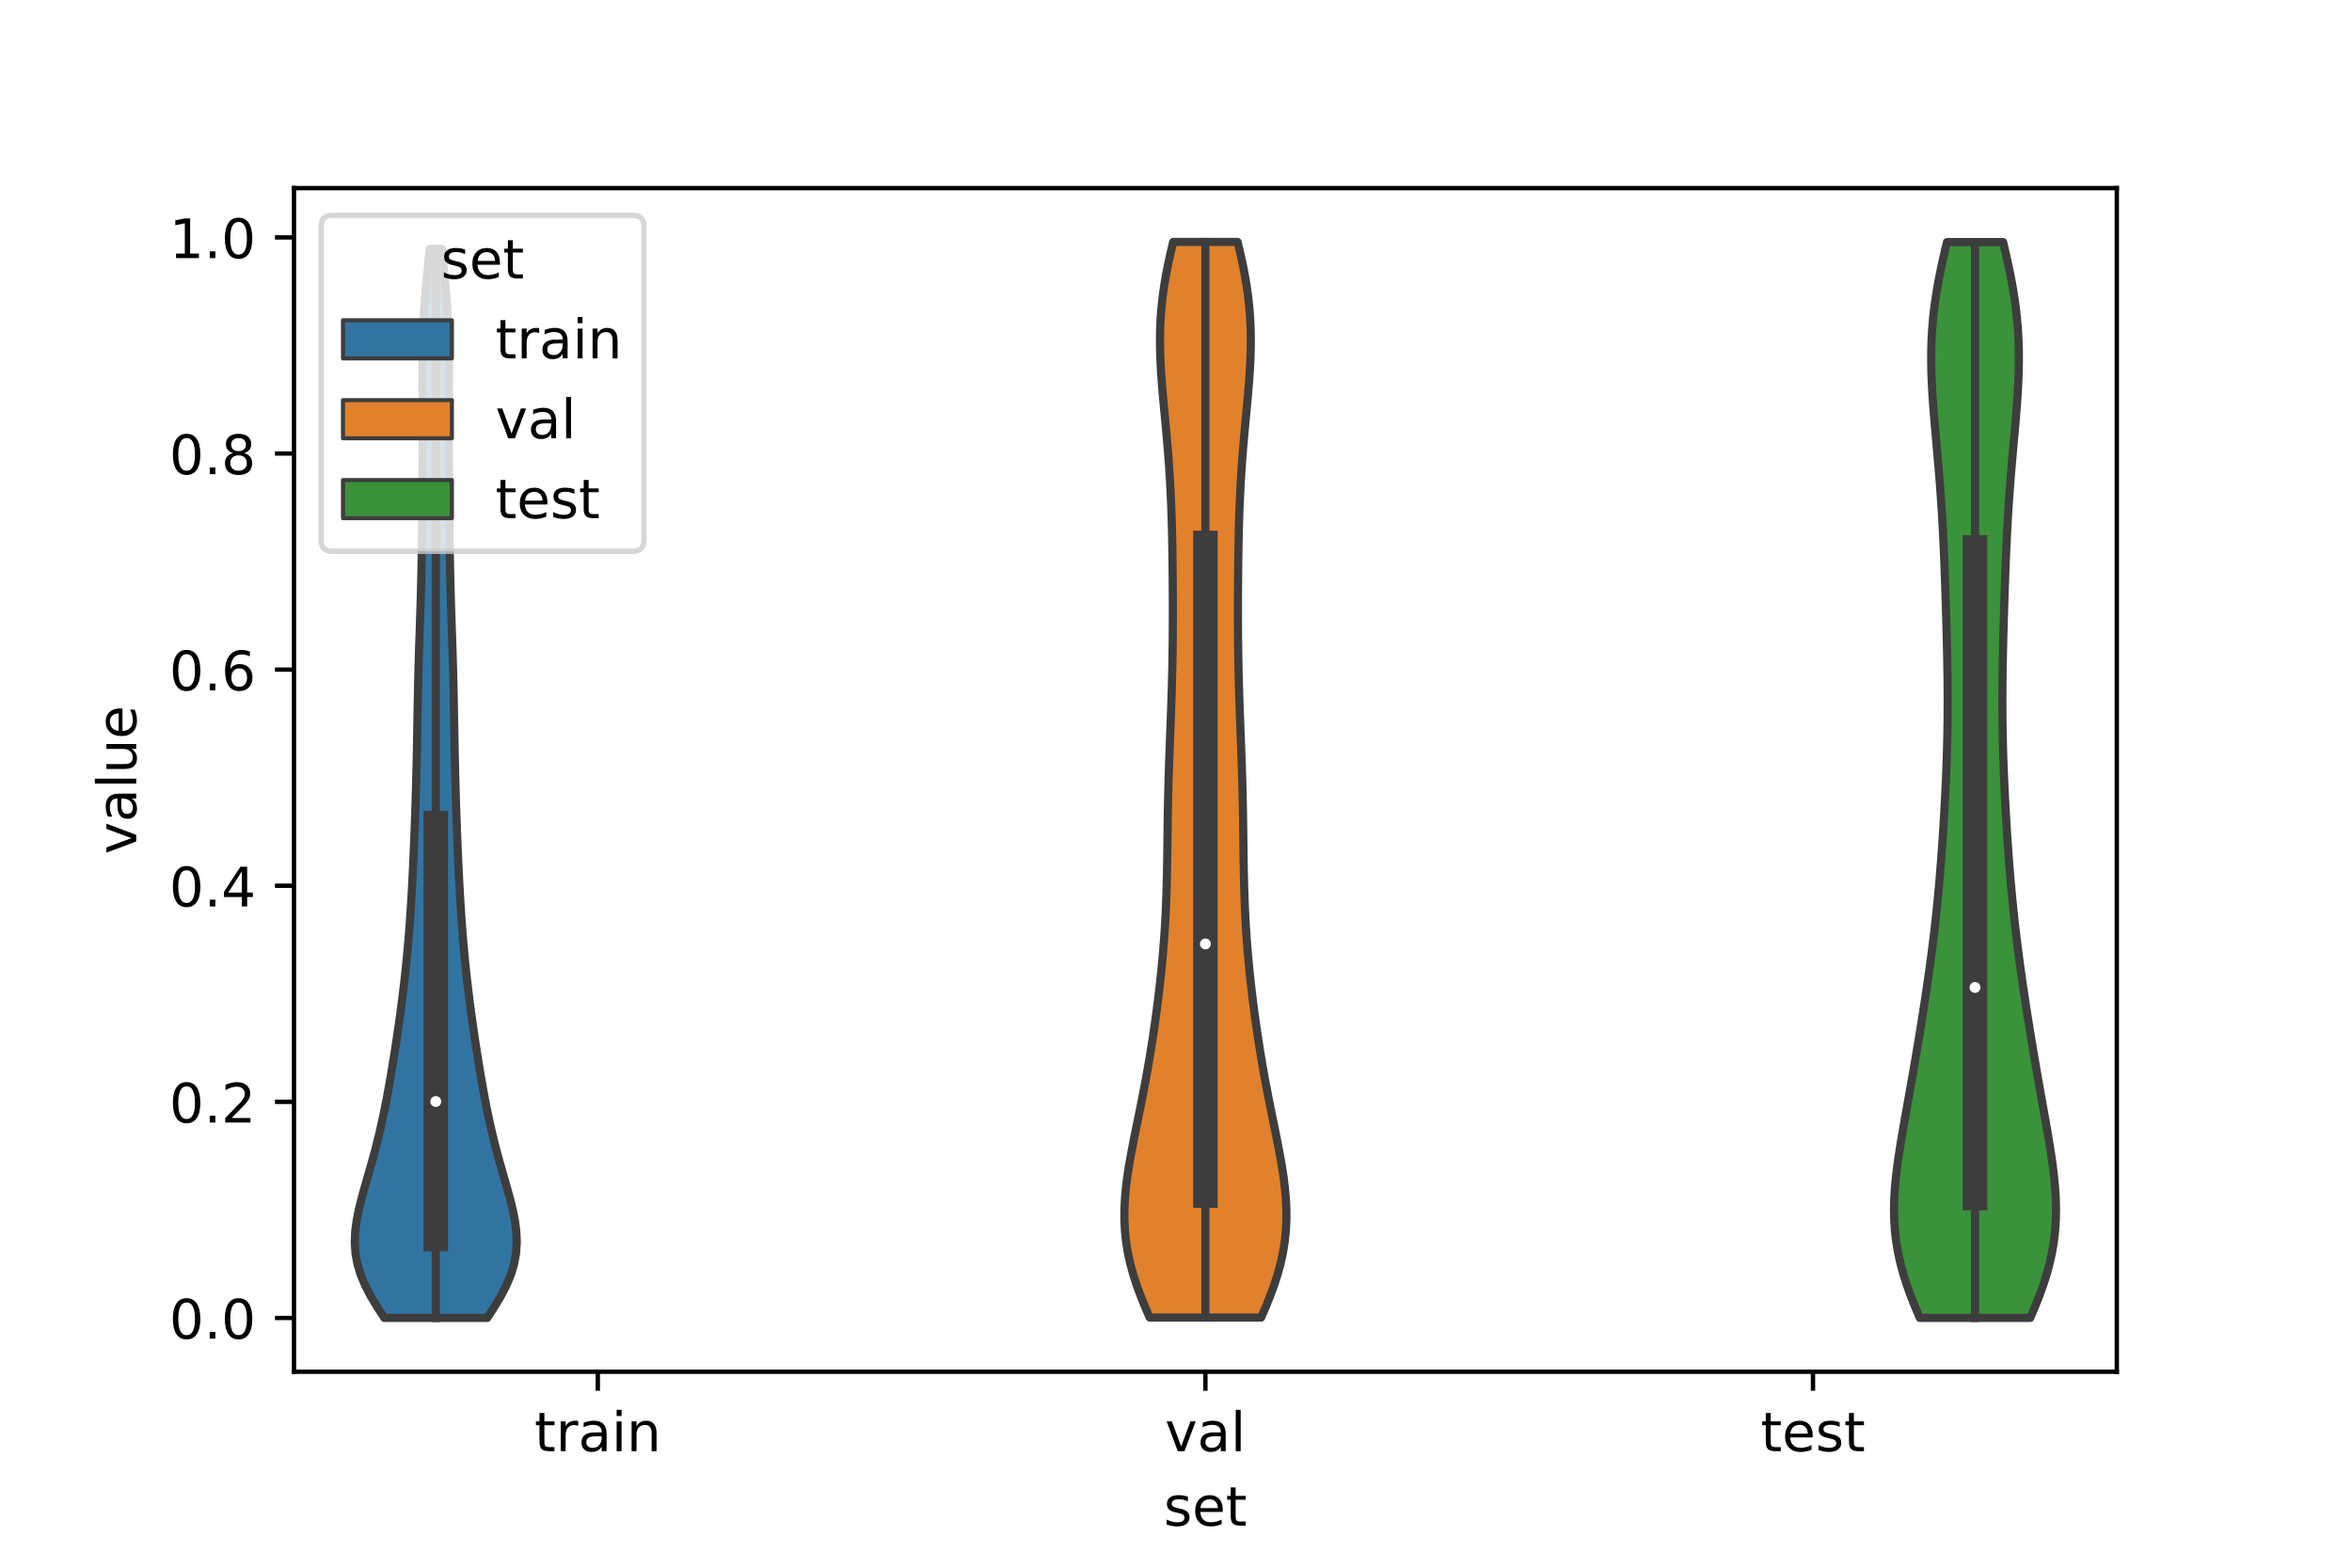 <?xml version="1.0" encoding="utf-8" standalone="no"?>
<!DOCTYPE svg PUBLIC "-//W3C//DTD SVG 1.1//EN"
  "http://www.w3.org/Graphics/SVG/1.1/DTD/svg11.dtd">
<!-- Created with matplotlib (https://matplotlib.org/) -->
<svg height="288pt" version="1.1" viewBox="0 0 432 288" width="432pt" xmlns="http://www.w3.org/2000/svg" xmlns:xlink="http://www.w3.org/1999/xlink">
 <defs>
  <style type="text/css">*{stroke-linecap:butt;stroke-linejoin:round;}</style>
 </defs>
 <g id="figure_1">
  <g id="patch_1">
   <path d="M 0 288 
L 432 288 
L 432 0 
L 0 0 
z
" style="fill:#ffffff;"/>
  </g>
  <g id="axes_1">
   <g id="patch_2">
    <path d="M 54 252 
L 388.8 252 
L 388.8 34.56 
L 54 34.56 
z
" style="fill:#ffffff;"/>
   </g>
   <g id="PolyCollection_1">
    <defs>
     <path d="M 89.487 -45.884 
L 70.593 -45.884 
L 69.299 -47.867 
L 68.109 -49.851 
L 67.078 -51.835 
L 66.249 -53.819 
L 65.649 -55.803 
L 65.289 -57.786 
L 65.16 -59.77 
L 65.241 -61.754 
L 65.497 -63.738 
L 65.89 -65.722 
L 66.379 -67.705 
L 66.925 -69.689 
L 67.496 -71.673 
L 68.066 -73.657 
L 68.619 -75.641 
L 69.143 -77.624 
L 69.633 -79.608 
L 70.089 -81.592 
L 70.513 -83.576 
L 70.908 -85.56 
L 71.28 -87.543 
L 71.632 -89.527 
L 71.969 -91.511 
L 72.292 -93.495 
L 72.604 -95.479 
L 72.905 -97.462 
L 73.195 -99.446 
L 73.473 -101.43 
L 73.738 -103.414 
L 73.99 -105.398 
L 74.227 -107.381 
L 74.448 -109.365 
L 74.654 -111.349 
L 74.844 -113.333 
L 75.019 -115.317 
L 75.178 -117.3 
L 75.324 -119.284 
L 75.457 -121.268 
L 75.578 -123.252 
L 75.69 -125.236 
L 75.793 -127.219 
L 75.889 -129.203 
L 75.978 -131.187 
L 76.062 -133.171 
L 76.14 -135.154 
L 76.213 -137.138 
L 76.281 -139.122 
L 76.344 -141.106 
L 76.402 -143.09 
L 76.455 -145.073 
L 76.504 -147.057 
L 76.548 -149.041 
L 76.588 -151.025 
L 76.624 -153.009 
L 76.658 -154.992 
L 76.692 -156.976 
L 76.728 -158.96 
L 76.767 -160.944 
L 76.811 -162.928 
L 76.861 -164.911 
L 76.917 -166.895 
L 76.978 -168.879 
L 77.044 -170.863 
L 77.111 -172.847 
L 77.177 -174.83 
L 77.241 -176.814 
L 77.299 -178.798 
L 77.351 -180.782 
L 77.397 -182.766 
L 77.435 -184.749 
L 77.466 -186.733 
L 77.493 -188.717 
L 77.515 -190.701 
L 77.535 -192.685 
L 77.553 -194.668 
L 77.57 -196.652 
L 77.587 -198.636 
L 77.603 -200.62 
L 77.619 -202.604 
L 77.632 -204.587 
L 77.642 -206.571 
L 77.647 -208.555 
L 77.648 -210.539 
L 77.642 -212.523 
L 77.633 -214.506 
L 77.622 -216.49 
L 77.613 -218.474 
L 77.61 -220.458 
L 77.619 -222.442 
L 77.645 -224.425 
L 77.694 -226.409 
L 77.767 -228.393 
L 77.869 -230.377 
L 77.998 -232.361 
L 78.153 -234.344 
L 78.329 -236.328 
L 78.52 -238.312 
L 78.719 -240.296 
L 78.917 -242.28 
L 81.163 -242.28 
L 81.163 -242.28 
L 81.361 -240.296 
L 81.56 -238.312 
L 81.751 -236.328 
L 81.927 -234.344 
L 82.082 -232.361 
L 82.211 -230.377 
L 82.313 -228.393 
L 82.386 -226.409 
L 82.435 -224.425 
L 82.461 -222.442 
L 82.47 -220.458 
L 82.467 -218.474 
L 82.458 -216.49 
L 82.447 -214.506 
L 82.438 -212.523 
L 82.432 -210.539 
L 82.433 -208.555 
L 82.438 -206.571 
L 82.448 -204.587 
L 82.461 -202.604 
L 82.477 -200.62 
L 82.493 -198.636 
L 82.51 -196.652 
L 82.527 -194.668 
L 82.545 -192.685 
L 82.565 -190.701 
L 82.587 -188.717 
L 82.614 -186.733 
L 82.645 -184.749 
L 82.683 -182.766 
L 82.729 -180.782 
L 82.781 -178.798 
L 82.839 -176.814 
L 82.903 -174.83 
L 82.969 -172.847 
L 83.036 -170.863 
L 83.102 -168.879 
L 83.163 -166.895 
L 83.219 -164.911 
L 83.269 -162.928 
L 83.313 -160.944 
L 83.352 -158.96 
L 83.388 -156.976 
L 83.422 -154.992 
L 83.456 -153.009 
L 83.492 -151.025 
L 83.532 -149.041 
L 83.576 -147.057 
L 83.625 -145.073 
L 83.678 -143.09 
L 83.736 -141.106 
L 83.799 -139.122 
L 83.867 -137.138 
L 83.94 -135.154 
L 84.018 -133.171 
L 84.102 -131.187 
L 84.191 -129.203 
L 84.287 -127.219 
L 84.39 -125.236 
L 84.502 -123.252 
L 84.623 -121.268 
L 84.756 -119.284 
L 84.902 -117.3 
L 85.061 -115.317 
L 85.236 -113.333 
L 85.426 -111.349 
L 85.632 -109.365 
L 85.853 -107.381 
L 86.09 -105.398 
L 86.342 -103.414 
L 86.607 -101.43 
L 86.885 -99.446 
L 87.175 -97.462 
L 87.476 -95.479 
L 87.788 -93.495 
L 88.111 -91.511 
L 88.448 -89.527 
L 88.8 -87.543 
L 89.172 -85.56 
L 89.567 -83.576 
L 89.991 -81.592 
L 90.447 -79.608 
L 90.937 -77.624 
L 91.461 -75.641 
L 92.014 -73.657 
L 92.584 -71.673 
L 93.155 -69.689 
L 93.701 -67.705 
L 94.19 -65.722 
L 94.583 -63.738 
L 94.839 -61.754 
L 94.92 -59.77 
L 94.791 -57.786 
L 94.431 -55.803 
L 93.831 -53.819 
L 93.002 -51.835 
L 91.971 -49.851 
L 90.781 -47.867 
L 89.487 -45.884 
z
" id="m3dbed02d06" style="stroke:#3d3d3d;stroke-width:1.5;"/>
    </defs>
    <g clip-path="url(#p4b3dcc3b28)">
     <use style="fill:#3274a1;stroke:#3d3d3d;stroke-width:1.5;" x="0" xlink:href="#m3dbed02d06" y="288"/>
    </g>
   </g>
   <g id="PolyCollection_2">
    <defs>
     <path d="M 231.638 -45.95 
L 211.162 -45.95 
L 210.301 -47.946 
L 209.496 -49.942 
L 208.764 -51.938 
L 208.121 -53.934 
L 207.579 -55.93 
L 207.145 -57.926 
L 206.824 -59.922 
L 206.617 -61.918 
L 206.52 -63.914 
L 206.527 -65.91 
L 206.628 -67.906 
L 206.811 -69.902 
L 207.064 -71.898 
L 207.373 -73.894 
L 207.725 -75.89 
L 208.105 -77.886 
L 208.504 -79.882 
L 208.911 -81.878 
L 209.317 -83.874 
L 209.717 -85.87 
L 210.106 -87.866 
L 210.48 -89.862 
L 210.838 -91.858 
L 211.179 -93.854 
L 211.503 -95.851 
L 211.81 -97.847 
L 212.102 -99.843 
L 212.378 -101.839 
L 212.638 -103.835 
L 212.882 -105.831 
L 213.109 -107.827 
L 213.319 -109.823 
L 213.511 -111.819 
L 213.683 -113.815 
L 213.835 -115.811 
L 213.966 -117.807 
L 214.077 -119.803 
L 214.168 -121.799 
L 214.242 -123.795 
L 214.299 -125.791 
L 214.343 -127.787 
L 214.378 -129.783 
L 214.406 -131.779 
L 214.431 -133.775 
L 214.456 -135.771 
L 214.484 -137.767 
L 214.518 -139.763 
L 214.56 -141.759 
L 214.609 -143.755 
L 214.666 -145.751 
L 214.731 -147.747 
L 214.802 -149.743 
L 214.877 -151.739 
L 214.953 -153.735 
L 215.029 -155.731 
L 215.102 -157.727 
L 215.17 -159.723 
L 215.231 -161.719 
L 215.284 -163.715 
L 215.328 -165.711 
L 215.363 -167.707 
L 215.389 -169.703 
L 215.406 -171.699 
L 215.416 -173.695 
L 215.419 -175.692 
L 215.416 -177.688 
L 215.408 -179.684 
L 215.394 -181.68 
L 215.376 -183.676 
L 215.351 -185.672 
L 215.32 -187.668 
L 215.281 -189.664 
L 215.231 -191.66 
L 215.17 -193.656 
L 215.095 -195.652 
L 215.005 -197.648 
L 214.898 -199.644 
L 214.774 -201.64 
L 214.633 -203.636 
L 214.475 -205.632 
L 214.304 -207.628 
L 214.122 -209.624 
L 213.934 -211.62 
L 213.747 -213.616 
L 213.567 -215.612 
L 213.401 -217.608 
L 213.259 -219.604 
L 213.149 -221.6 
L 213.079 -223.596 
L 213.057 -225.592 
L 213.089 -227.588 
L 213.181 -229.584 
L 213.337 -231.58 
L 213.556 -233.576 
L 213.837 -235.572 
L 214.178 -237.568 
L 214.572 -239.564 
L 215.01 -241.56 
L 215.485 -243.556 
L 227.315 -243.556 
L 227.315 -243.556 
L 227.79 -241.56 
L 228.228 -239.564 
L 228.622 -237.568 
L 228.963 -235.572 
L 229.244 -233.576 
L 229.463 -231.58 
L 229.619 -229.584 
L 229.711 -227.588 
L 229.743 -225.592 
L 229.721 -223.596 
L 229.651 -221.6 
L 229.541 -219.604 
L 229.399 -217.608 
L 229.233 -215.612 
L 229.053 -213.616 
L 228.866 -211.62 
L 228.678 -209.624 
L 228.496 -207.628 
L 228.325 -205.632 
L 228.167 -203.636 
L 228.026 -201.64 
L 227.902 -199.644 
L 227.795 -197.648 
L 227.705 -195.652 
L 227.63 -193.656 
L 227.569 -191.66 
L 227.519 -189.664 
L 227.48 -187.668 
L 227.449 -185.672 
L 227.424 -183.676 
L 227.406 -181.68 
L 227.392 -179.684 
L 227.384 -177.688 
L 227.381 -175.692 
L 227.384 -173.695 
L 227.394 -171.699 
L 227.411 -169.703 
L 227.437 -167.707 
L 227.472 -165.711 
L 227.516 -163.715 
L 227.569 -161.719 
L 227.63 -159.723 
L 227.698 -157.727 
L 227.771 -155.731 
L 227.847 -153.735 
L 227.923 -151.739 
L 227.998 -149.743 
L 228.069 -147.747 
L 228.134 -145.751 
L 228.191 -143.755 
L 228.24 -141.759 
L 228.282 -139.763 
L 228.316 -137.767 
L 228.344 -135.771 
L 228.369 -133.775 
L 228.394 -131.779 
L 228.422 -129.783 
L 228.457 -127.787 
L 228.501 -125.791 
L 228.559 -123.795 
L 228.632 -121.799 
L 228.723 -119.803 
L 228.834 -117.807 
L 228.965 -115.811 
L 229.117 -113.815 
L 229.289 -111.819 
L 229.481 -109.823 
L 229.691 -107.827 
L 229.918 -105.831 
L 230.162 -103.835 
L 230.422 -101.839 
L 230.698 -99.843 
L 230.99 -97.847 
L 231.297 -95.851 
L 231.621 -93.854 
L 231.962 -91.858 
L 232.32 -89.862 
L 232.694 -87.866 
L 233.083 -85.87 
L 233.483 -83.874 
L 233.889 -81.878 
L 234.296 -79.882 
L 234.695 -77.886 
L 235.075 -75.89 
L 235.427 -73.894 
L 235.736 -71.898 
L 235.989 -69.902 
L 236.172 -67.906 
L 236.273 -65.91 
L 236.28 -63.914 
L 236.183 -61.918 
L 235.976 -59.922 
L 235.655 -57.926 
L 235.221 -55.93 
L 234.679 -53.934 
L 234.036 -51.938 
L 233.304 -49.942 
L 232.499 -47.946 
L 231.638 -45.95 
z
" id="m92cd6c114c" style="stroke:#3d3d3d;stroke-width:1.5;"/>
    </defs>
    <g clip-path="url(#p4b3dcc3b28)">
     <use style="fill:#e1812c;stroke:#3d3d3d;stroke-width:1.5;" x="0" xlink:href="#m92cd6c114c" y="288"/>
    </g>
   </g>
   <g id="PolyCollection_3">
    <defs>
     <path d="M 372.909 -45.89 
L 352.611 -45.89 
L 351.765 -47.886 
L 350.972 -49.883 
L 350.249 -51.879 
L 349.61 -53.875 
L 349.065 -55.872 
L 348.621 -57.868 
L 348.283 -59.864 
L 348.049 -61.861 
L 347.917 -63.857 
L 347.88 -65.853 
L 347.929 -67.85 
L 348.053 -69.846 
L 348.242 -71.842 
L 348.484 -73.839 
L 348.766 -75.835 
L 349.079 -77.831 
L 349.413 -79.828 
L 349.761 -81.824 
L 350.116 -83.82 
L 350.473 -85.817 
L 350.828 -87.813 
L 351.18 -89.809 
L 351.528 -91.806 
L 351.869 -93.802 
L 352.204 -95.798 
L 352.534 -97.795 
L 352.857 -99.791 
L 353.173 -101.787 
L 353.483 -103.784 
L 353.784 -105.78 
L 354.077 -107.776 
L 354.361 -109.773 
L 354.633 -111.769 
L 354.894 -113.765 
L 355.142 -115.762 
L 355.377 -117.758 
L 355.598 -119.754 
L 355.805 -121.751 
L 356 -123.747 
L 356.181 -125.743 
L 356.35 -127.74 
L 356.509 -129.736 
L 356.657 -131.732 
L 356.796 -133.729 
L 356.927 -135.725 
L 357.049 -137.721 
L 357.163 -139.718 
L 357.268 -141.714 
L 357.365 -143.71 
L 357.453 -145.707 
L 357.53 -147.703 
L 357.596 -149.699 
L 357.649 -151.696 
L 357.691 -153.692 
L 357.719 -155.688 
L 357.734 -157.685 
L 357.737 -159.681 
L 357.727 -161.677 
L 357.707 -163.674 
L 357.678 -165.67 
L 357.64 -167.666 
L 357.595 -169.663 
L 357.545 -171.659 
L 357.49 -173.655 
L 357.432 -175.652 
L 357.37 -177.648 
L 357.305 -179.644 
L 357.236 -181.641 
L 357.162 -183.637 
L 357.083 -185.633 
L 356.996 -187.63 
L 356.901 -189.626 
L 356.796 -191.622 
L 356.681 -193.619 
L 356.553 -195.615 
L 356.414 -197.611 
L 356.263 -199.608 
L 356.101 -201.604 
L 355.931 -203.6 
L 355.754 -205.597 
L 355.575 -207.593 
L 355.397 -209.589 
L 355.227 -211.586 
L 355.07 -213.582 
L 354.933 -215.578 
L 354.822 -217.574 
L 354.745 -219.571 
L 354.707 -221.567 
L 354.715 -223.563 
L 354.774 -225.56 
L 354.887 -227.556 
L 355.056 -229.552 
L 355.282 -231.549 
L 355.562 -233.545 
L 355.894 -235.541 
L 356.271 -237.538 
L 356.686 -239.534 
L 357.133 -241.53 
L 357.6 -243.527 
L 367.92 -243.527 
L 367.92 -243.527 
L 368.387 -241.53 
L 368.834 -239.534 
L 369.249 -237.538 
L 369.626 -235.541 
L 369.958 -233.545 
L 370.238 -231.549 
L 370.464 -229.552 
L 370.633 -227.556 
L 370.746 -225.56 
L 370.805 -223.563 
L 370.813 -221.567 
L 370.775 -219.571 
L 370.698 -217.574 
L 370.587 -215.578 
L 370.45 -213.582 
L 370.293 -211.586 
L 370.123 -209.589 
L 369.945 -207.593 
L 369.766 -205.597 
L 369.589 -203.6 
L 369.419 -201.604 
L 369.257 -199.608 
L 369.106 -197.611 
L 368.967 -195.615 
L 368.839 -193.619 
L 368.724 -191.622 
L 368.619 -189.626 
L 368.524 -187.63 
L 368.437 -185.633 
L 368.358 -183.637 
L 368.284 -181.641 
L 368.215 -179.644 
L 368.15 -177.648 
L 368.088 -175.652 
L 368.03 -173.655 
L 367.975 -171.659 
L 367.925 -169.663 
L 367.88 -167.666 
L 367.842 -165.67 
L 367.813 -163.674 
L 367.793 -161.677 
L 367.783 -159.681 
L 367.786 -157.685 
L 367.801 -155.688 
L 367.829 -153.692 
L 367.871 -151.696 
L 367.924 -149.699 
L 367.99 -147.703 
L 368.067 -145.707 
L 368.155 -143.71 
L 368.252 -141.714 
L 368.357 -139.718 
L 368.471 -137.721 
L 368.593 -135.725 
L 368.724 -133.729 
L 368.863 -131.732 
L 369.011 -129.736 
L 369.17 -127.74 
L 369.339 -125.743 
L 369.52 -123.747 
L 369.715 -121.751 
L 369.922 -119.754 
L 370.143 -117.758 
L 370.378 -115.762 
L 370.626 -113.765 
L 370.887 -111.769 
L 371.159 -109.773 
L 371.443 -107.776 
L 371.736 -105.78 
L 372.037 -103.784 
L 372.347 -101.787 
L 372.663 -99.791 
L 372.986 -97.795 
L 373.316 -95.798 
L 373.651 -93.802 
L 373.992 -91.806 
L 374.34 -89.809 
L 374.692 -87.813 
L 375.047 -85.817 
L 375.404 -83.82 
L 375.759 -81.824 
L 376.107 -79.828 
L 376.441 -77.831 
L 376.754 -75.835 
L 377.036 -73.839 
L 377.278 -71.842 
L 377.467 -69.846 
L 377.591 -67.85 
L 377.64 -65.853 
L 377.603 -63.857 
L 377.471 -61.861 
L 377.237 -59.864 
L 376.899 -57.868 
L 376.455 -55.872 
L 375.91 -53.875 
L 375.271 -51.879 
L 374.548 -49.883 
L 373.755 -47.886 
L 372.909 -45.89 
z
" id="m03a468c13a" style="stroke:#3d3d3d;stroke-width:1.5;"/>
    </defs>
    <g clip-path="url(#p4b3dcc3b28)">
     <use style="fill:#3a923a;stroke:#3d3d3d;stroke-width:1.5;" x="0" xlink:href="#m03a468c13a" y="288"/>
    </g>
   </g>
   <g id="patch_3">
    <path clip-path="url(#p4b3dcc3b28)" d="M 109.8 242.12 
L 109.8 242.12 
L 109.8 242.12 
L 109.8 242.12 
z
" style="fill:#3274a1;stroke:#3d3d3d;stroke-linejoin:miter;stroke-width:0.75;"/>
   </g>
   <g id="patch_4">
    <path clip-path="url(#p4b3dcc3b28)" d="M 109.8 242.12 
L 109.8 242.12 
L 109.8 242.12 
L 109.8 242.12 
z
" style="fill:#e1812c;stroke:#3d3d3d;stroke-linejoin:miter;stroke-width:0.75;"/>
   </g>
   <g id="patch_5">
    <path clip-path="url(#p4b3dcc3b28)" d="M 109.8 242.12 
L 109.8 242.12 
L 109.8 242.12 
L 109.8 242.12 
z
" style="fill:#3a923a;stroke:#3d3d3d;stroke-linejoin:miter;stroke-width:0.75;"/>
   </g>
   <g id="matplotlib.axis_1">
    <g id="xtick_1">
     <g id="line2d_1">
      <defs>
       <path d="M 0 0 
L 0 3.5 
" id="m2d1d033596" style="stroke:#000000;stroke-width:0.8;"/>
      </defs>
      <g>
       <use style="stroke:#000000;stroke-width:0.8;" x="109.8" xlink:href="#m2d1d033596" y="252"/>
      </g>
     </g>
     <g id="text_1">
      <!-- train -->
      <g transform="translate(98.162 266.598)scale(0.1 -0.1)">
       <defs>
        <path d="M 18.312 70.219 
L 18.312 54.688 
L 36.812 54.688 
L 36.812 47.703 
L 18.312 47.703 
L 18.312 18.016 
Q 18.312 11.328 20.141 9.422 
Q 21.969 7.516 27.594 7.516 
L 36.812 7.516 
L 36.812 0 
L 27.594 0 
Q 17.188 0 13.234 3.875 
Q 9.281 7.766 9.281 18.016 
L 9.281 47.703 
L 2.688 47.703 
L 2.688 54.688 
L 9.281 54.688 
L 9.281 70.219 
z
" id="DejaVuSans-116"/>
        <path d="M 41.109 46.297 
Q 39.594 47.172 37.812 47.578 
Q 36.031 48 33.891 48 
Q 26.266 48 22.188 43.047 
Q 18.109 38.094 18.109 28.812 
L 18.109 0 
L 9.078 0 
L 9.078 54.688 
L 18.109 54.688 
L 18.109 46.188 
Q 20.953 51.172 25.484 53.578 
Q 30.031 56 36.531 56 
Q 37.453 56 38.578 55.875 
Q 39.703 55.766 41.062 55.516 
z
" id="DejaVuSans-114"/>
        <path d="M 34.281 27.484 
Q 23.391 27.484 19.188 25 
Q 14.984 22.516 14.984 16.5 
Q 14.984 11.719 18.141 8.906 
Q 21.297 6.109 26.703 6.109 
Q 34.188 6.109 38.703 11.406 
Q 43.219 16.703 43.219 25.484 
L 43.219 27.484 
z
M 52.203 31.203 
L 52.203 0 
L 43.219 0 
L 43.219 8.297 
Q 40.141 3.328 35.547 0.953 
Q 30.953 -1.422 24.312 -1.422 
Q 15.922 -1.422 10.953 3.297 
Q 6 8.016 6 15.922 
Q 6 25.141 12.172 29.828 
Q 18.359 34.516 30.609 34.516 
L 43.219 34.516 
L 43.219 35.406 
Q 43.219 41.609 39.141 45 
Q 35.062 48.391 27.688 48.391 
Q 23 48.391 18.547 47.266 
Q 14.109 46.141 10.016 43.891 
L 10.016 52.203 
Q 14.938 54.109 19.578 55.047 
Q 24.219 56 28.609 56 
Q 40.484 56 46.344 49.844 
Q 52.203 43.703 52.203 31.203 
z
" id="DejaVuSans-97"/>
        <path d="M 9.422 54.688 
L 18.406 54.688 
L 18.406 0 
L 9.422 0 
z
M 9.422 75.984 
L 18.406 75.984 
L 18.406 64.594 
L 9.422 64.594 
z
" id="DejaVuSans-105"/>
        <path d="M 54.891 33.016 
L 54.891 0 
L 45.906 0 
L 45.906 32.719 
Q 45.906 40.484 42.875 44.328 
Q 39.844 48.188 33.797 48.188 
Q 26.516 48.188 22.312 43.547 
Q 18.109 38.922 18.109 30.906 
L 18.109 0 
L 9.078 0 
L 9.078 54.688 
L 18.109 54.688 
L 18.109 46.188 
Q 21.344 51.125 25.703 53.562 
Q 30.078 56 35.797 56 
Q 45.219 56 50.047 50.172 
Q 54.891 44.344 54.891 33.016 
z
" id="DejaVuSans-110"/>
       </defs>
       <use xlink:href="#DejaVuSans-116"/>
       <use x="39.209" xlink:href="#DejaVuSans-114"/>
       <use x="80.322" xlink:href="#DejaVuSans-97"/>
       <use x="141.602" xlink:href="#DejaVuSans-105"/>
       <use x="169.385" xlink:href="#DejaVuSans-110"/>
      </g>
     </g>
    </g>
    <g id="xtick_2">
     <g id="line2d_2">
      <g>
       <use style="stroke:#000000;stroke-width:0.8;" x="221.4" xlink:href="#m2d1d033596" y="252"/>
      </g>
     </g>
     <g id="text_2">
      <!-- val -->
      <g transform="translate(213.988 266.598)scale(0.1 -0.1)">
       <defs>
        <path d="M 2.984 54.688 
L 12.5 54.688 
L 29.594 8.797 
L 46.688 54.688 
L 56.203 54.688 
L 35.688 0 
L 23.484 0 
z
" id="DejaVuSans-118"/>
        <path d="M 9.422 75.984 
L 18.406 75.984 
L 18.406 0 
L 9.422 0 
z
" id="DejaVuSans-108"/>
       </defs>
       <use xlink:href="#DejaVuSans-118"/>
       <use x="59.18" xlink:href="#DejaVuSans-97"/>
       <use x="120.459" xlink:href="#DejaVuSans-108"/>
      </g>
     </g>
    </g>
    <g id="xtick_3">
     <g id="line2d_3">
      <g>
       <use style="stroke:#000000;stroke-width:0.8;" x="333" xlink:href="#m2d1d033596" y="252"/>
      </g>
     </g>
     <g id="text_3">
      <!-- test -->
      <g transform="translate(323.398 266.598)scale(0.1 -0.1)">
       <defs>
        <path d="M 56.203 29.594 
L 56.203 25.203 
L 14.891 25.203 
Q 15.484 15.922 20.484 11.062 
Q 25.484 6.203 34.422 6.203 
Q 39.594 6.203 44.453 7.469 
Q 49.312 8.734 54.109 11.281 
L 54.109 2.781 
Q 49.266 0.734 44.188 -0.344 
Q 39.109 -1.422 33.891 -1.422 
Q 20.797 -1.422 13.156 6.188 
Q 5.516 13.812 5.516 26.812 
Q 5.516 40.234 12.766 48.109 
Q 20.016 56 32.328 56 
Q 43.359 56 49.781 48.891 
Q 56.203 41.797 56.203 29.594 
z
M 47.219 32.234 
Q 47.125 39.594 43.094 43.984 
Q 39.062 48.391 32.422 48.391 
Q 24.906 48.391 20.391 44.141 
Q 15.875 39.891 15.188 32.172 
z
" id="DejaVuSans-101"/>
        <path d="M 44.281 53.078 
L 44.281 44.578 
Q 40.484 46.531 36.375 47.5 
Q 32.281 48.484 27.875 48.484 
Q 21.188 48.484 17.844 46.438 
Q 14.5 44.391 14.5 40.281 
Q 14.5 37.156 16.891 35.375 
Q 19.281 33.594 26.516 31.984 
L 29.594 31.297 
Q 39.156 29.25 43.188 25.516 
Q 47.219 21.781 47.219 15.094 
Q 47.219 7.469 41.188 3.016 
Q 35.156 -1.422 24.609 -1.422 
Q 20.219 -1.422 15.453 -0.562 
Q 10.688 0.297 5.422 2 
L 5.422 11.281 
Q 10.406 8.688 15.234 7.391 
Q 20.062 6.109 24.812 6.109 
Q 31.156 6.109 34.562 8.281 
Q 37.984 10.453 37.984 14.406 
Q 37.984 18.062 35.516 20.016 
Q 33.062 21.969 24.703 23.781 
L 21.578 24.516 
Q 13.234 26.266 9.516 29.906 
Q 5.812 33.547 5.812 39.891 
Q 5.812 47.609 11.281 51.797 
Q 16.75 56 26.812 56 
Q 31.781 56 36.172 55.266 
Q 40.578 54.547 44.281 53.078 
z
" id="DejaVuSans-115"/>
       </defs>
       <use xlink:href="#DejaVuSans-116"/>
       <use x="39.209" xlink:href="#DejaVuSans-101"/>
       <use x="100.732" xlink:href="#DejaVuSans-115"/>
       <use x="152.832" xlink:href="#DejaVuSans-116"/>
      </g>
     </g>
    </g>
    <g id="text_4">
     <!-- set -->
     <g transform="translate(213.759 280.277)scale(0.1 -0.1)">
      <use xlink:href="#DejaVuSans-115"/>
      <use x="52.1" xlink:href="#DejaVuSans-101"/>
      <use x="113.623" xlink:href="#DejaVuSans-116"/>
     </g>
    </g>
   </g>
   <g id="matplotlib.axis_2">
    <g id="ytick_1">
     <g id="line2d_4">
      <defs>
       <path d="M 0 0 
L -3.5 0 
" id="m5de9c2aa90" style="stroke:#000000;stroke-width:0.8;"/>
      </defs>
      <g>
       <use style="stroke:#000000;stroke-width:0.8;" x="54" xlink:href="#m5de9c2aa90" y="242.12"/>
      </g>
     </g>
     <g id="text_5">
      <!-- 0.0 -->
      <g transform="translate(31.097 245.919)scale(0.1 -0.1)">
       <defs>
        <path d="M 31.781 66.406 
Q 24.172 66.406 20.328 58.906 
Q 16.5 51.422 16.5 36.375 
Q 16.5 21.391 20.328 13.891 
Q 24.172 6.391 31.781 6.391 
Q 39.453 6.391 43.281 13.891 
Q 47.125 21.391 47.125 36.375 
Q 47.125 51.422 43.281 58.906 
Q 39.453 66.406 31.781 66.406 
z
M 31.781 74.219 
Q 44.047 74.219 50.516 64.516 
Q 56.984 54.828 56.984 36.375 
Q 56.984 17.969 50.516 8.266 
Q 44.047 -1.422 31.781 -1.422 
Q 19.531 -1.422 13.062 8.266 
Q 6.594 17.969 6.594 36.375 
Q 6.594 54.828 13.062 64.516 
Q 19.531 74.219 31.781 74.219 
z
" id="DejaVuSans-48"/>
        <path d="M 10.688 12.406 
L 21 12.406 
L 21 0 
L 10.688 0 
z
" id="DejaVuSans-46"/>
       </defs>
       <use xlink:href="#DejaVuSans-48"/>
       <use x="63.623" xlink:href="#DejaVuSans-46"/>
       <use x="95.41" xlink:href="#DejaVuSans-48"/>
      </g>
     </g>
    </g>
    <g id="ytick_2">
     <g id="line2d_5">
      <g>
       <use style="stroke:#000000;stroke-width:0.8;" x="54" xlink:href="#m5de9c2aa90" y="202.419"/>
      </g>
     </g>
     <g id="text_6">
      <!-- 0.2 -->
      <g transform="translate(31.097 206.218)scale(0.1 -0.1)">
       <defs>
        <path d="M 19.188 8.297 
L 53.609 8.297 
L 53.609 0 
L 7.328 0 
L 7.328 8.297 
Q 12.938 14.109 22.625 23.891 
Q 32.328 33.688 34.812 36.531 
Q 39.547 41.844 41.422 45.531 
Q 43.312 49.219 43.312 52.781 
Q 43.312 58.594 39.234 62.25 
Q 35.156 65.922 28.609 65.922 
Q 23.969 65.922 18.812 64.312 
Q 13.672 62.703 7.812 59.422 
L 7.812 69.391 
Q 13.766 71.781 18.938 73 
Q 24.125 74.219 28.422 74.219 
Q 39.75 74.219 46.484 68.547 
Q 53.219 62.891 53.219 53.422 
Q 53.219 48.922 51.531 44.891 
Q 49.859 40.875 45.406 35.406 
Q 44.188 33.984 37.641 27.219 
Q 31.109 20.453 19.188 8.297 
z
" id="DejaVuSans-50"/>
       </defs>
       <use xlink:href="#DejaVuSans-48"/>
       <use x="63.623" xlink:href="#DejaVuSans-46"/>
       <use x="95.41" xlink:href="#DejaVuSans-50"/>
      </g>
     </g>
    </g>
    <g id="ytick_3">
     <g id="line2d_6">
      <g>
       <use style="stroke:#000000;stroke-width:0.8;" x="54" xlink:href="#m5de9c2aa90" y="162.719"/>
      </g>
     </g>
     <g id="text_7">
      <!-- 0.4 -->
      <g transform="translate(31.097 166.518)scale(0.1 -0.1)">
       <defs>
        <path d="M 37.797 64.312 
L 12.891 25.391 
L 37.797 25.391 
z
M 35.203 72.906 
L 47.609 72.906 
L 47.609 25.391 
L 58.016 25.391 
L 58.016 17.188 
L 47.609 17.188 
L 47.609 0 
L 37.797 0 
L 37.797 17.188 
L 4.891 17.188 
L 4.891 26.703 
z
" id="DejaVuSans-52"/>
       </defs>
       <use xlink:href="#DejaVuSans-48"/>
       <use x="63.623" xlink:href="#DejaVuSans-46"/>
       <use x="95.41" xlink:href="#DejaVuSans-52"/>
      </g>
     </g>
    </g>
    <g id="ytick_4">
     <g id="line2d_7">
      <g>
       <use style="stroke:#000000;stroke-width:0.8;" x="54" xlink:href="#m5de9c2aa90" y="123.018"/>
      </g>
     </g>
     <g id="text_8">
      <!-- 0.6 -->
      <g transform="translate(31.097 126.817)scale(0.1 -0.1)">
       <defs>
        <path d="M 33.016 40.375 
Q 26.375 40.375 22.484 35.828 
Q 18.609 31.297 18.609 23.391 
Q 18.609 15.531 22.484 10.953 
Q 26.375 6.391 33.016 6.391 
Q 39.656 6.391 43.531 10.953 
Q 47.406 15.531 47.406 23.391 
Q 47.406 31.297 43.531 35.828 
Q 39.656 40.375 33.016 40.375 
z
M 52.594 71.297 
L 52.594 62.312 
Q 48.875 64.062 45.094 64.984 
Q 41.312 65.922 37.594 65.922 
Q 27.828 65.922 22.672 59.328 
Q 17.531 52.734 16.797 39.406 
Q 19.672 43.656 24.016 45.922 
Q 28.375 48.188 33.594 48.188 
Q 44.578 48.188 50.953 41.516 
Q 57.328 34.859 57.328 23.391 
Q 57.328 12.156 50.688 5.359 
Q 44.047 -1.422 33.016 -1.422 
Q 20.359 -1.422 13.672 8.266 
Q 6.984 17.969 6.984 36.375 
Q 6.984 53.656 15.188 63.938 
Q 23.391 74.219 37.203 74.219 
Q 40.922 74.219 44.703 73.484 
Q 48.484 72.75 52.594 71.297 
z
" id="DejaVuSans-54"/>
       </defs>
       <use xlink:href="#DejaVuSans-48"/>
       <use x="63.623" xlink:href="#DejaVuSans-46"/>
       <use x="95.41" xlink:href="#DejaVuSans-54"/>
      </g>
     </g>
    </g>
    <g id="ytick_5">
     <g id="line2d_8">
      <g>
       <use style="stroke:#000000;stroke-width:0.8;" x="54" xlink:href="#m5de9c2aa90" y="83.317"/>
      </g>
     </g>
     <g id="text_9">
      <!-- 0.8 -->
      <g transform="translate(31.097 87.117)scale(0.1 -0.1)">
       <defs>
        <path d="M 31.781 34.625 
Q 24.75 34.625 20.719 30.859 
Q 16.703 27.094 16.703 20.516 
Q 16.703 13.922 20.719 10.156 
Q 24.75 6.391 31.781 6.391 
Q 38.812 6.391 42.859 10.172 
Q 46.922 13.969 46.922 20.516 
Q 46.922 27.094 42.891 30.859 
Q 38.875 34.625 31.781 34.625 
z
M 21.922 38.812 
Q 15.578 40.375 12.031 44.719 
Q 8.5 49.078 8.5 55.328 
Q 8.5 64.062 14.719 69.141 
Q 20.953 74.219 31.781 74.219 
Q 42.672 74.219 48.875 69.141 
Q 55.078 64.062 55.078 55.328 
Q 55.078 49.078 51.531 44.719 
Q 48 40.375 41.703 38.812 
Q 48.828 37.156 52.797 32.312 
Q 56.781 27.484 56.781 20.516 
Q 56.781 9.906 50.312 4.234 
Q 43.844 -1.422 31.781 -1.422 
Q 19.734 -1.422 13.25 4.234 
Q 6.781 9.906 6.781 20.516 
Q 6.781 27.484 10.781 32.312 
Q 14.797 37.156 21.922 38.812 
z
M 18.312 54.391 
Q 18.312 48.734 21.844 45.562 
Q 25.391 42.391 31.781 42.391 
Q 38.141 42.391 41.719 45.562 
Q 45.312 48.734 45.312 54.391 
Q 45.312 60.062 41.719 63.234 
Q 38.141 66.406 31.781 66.406 
Q 25.391 66.406 21.844 63.234 
Q 18.312 60.062 18.312 54.391 
z
" id="DejaVuSans-56"/>
       </defs>
       <use xlink:href="#DejaVuSans-48"/>
       <use x="63.623" xlink:href="#DejaVuSans-46"/>
       <use x="95.41" xlink:href="#DejaVuSans-56"/>
      </g>
     </g>
    </g>
    <g id="ytick_6">
     <g id="line2d_9">
      <g>
       <use style="stroke:#000000;stroke-width:0.8;" x="54" xlink:href="#m5de9c2aa90" y="43.617"/>
      </g>
     </g>
     <g id="text_10">
      <!-- 1.0 -->
      <g transform="translate(31.097 47.416)scale(0.1 -0.1)">
       <defs>
        <path d="M 12.406 8.297 
L 28.516 8.297 
L 28.516 63.922 
L 10.984 60.406 
L 10.984 69.391 
L 28.422 72.906 
L 38.281 72.906 
L 38.281 8.297 
L 54.391 8.297 
L 54.391 0 
L 12.406 0 
z
" id="DejaVuSans-49"/>
       </defs>
       <use xlink:href="#DejaVuSans-49"/>
       <use x="63.623" xlink:href="#DejaVuSans-46"/>
       <use x="95.41" xlink:href="#DejaVuSans-48"/>
      </g>
     </g>
    </g>
    <g id="text_11">
     <!-- value -->
     <g transform="translate(25.017 156.938)rotate(-90)scale(0.1 -0.1)">
      <defs>
       <path d="M 8.5 21.578 
L 8.5 54.688 
L 17.484 54.688 
L 17.484 21.922 
Q 17.484 14.156 20.5 10.266 
Q 23.531 6.391 29.594 6.391 
Q 36.859 6.391 41.078 11.031 
Q 45.312 15.672 45.312 23.688 
L 45.312 54.688 
L 54.297 54.688 
L 54.297 0 
L 45.312 0 
L 45.312 8.406 
Q 42.047 3.422 37.719 1 
Q 33.406 -1.422 27.688 -1.422 
Q 18.266 -1.422 13.375 4.438 
Q 8.5 10.297 8.5 21.578 
z
M 31.109 56 
z
" id="DejaVuSans-117"/>
      </defs>
      <use xlink:href="#DejaVuSans-118"/>
      <use x="59.18" xlink:href="#DejaVuSans-97"/>
      <use x="120.459" xlink:href="#DejaVuSans-108"/>
      <use x="148.242" xlink:href="#DejaVuSans-117"/>
      <use x="211.621" xlink:href="#DejaVuSans-101"/>
     </g>
    </g>
   </g>
   <g id="line2d_10">
    <path clip-path="url(#p4b3dcc3b28)" d="M 80.04 242.116 
L 80.04 45.72 
" style="fill:none;stroke:#3d3d3d;stroke-linecap:square;stroke-width:1.5;"/>
   </g>
   <g id="line2d_11">
    <path clip-path="url(#p4b3dcc3b28)" d="M 80.04 227.638 
L 80.04 151.241 
" style="fill:none;stroke:#3d3d3d;stroke-linecap:square;stroke-width:4.5;"/>
   </g>
   <g id="line2d_12">
    <path clip-path="url(#p4b3dcc3b28)" d="M 221.4 242.05 
L 221.4 44.444 
" style="fill:none;stroke:#3d3d3d;stroke-linecap:square;stroke-width:1.5;"/>
   </g>
   <g id="line2d_13">
    <path clip-path="url(#p4b3dcc3b28)" d="M 221.4 219.642 
L 221.4 99.744 
" style="fill:none;stroke:#3d3d3d;stroke-linecap:square;stroke-width:4.5;"/>
   </g>
   <g id="line2d_14">
    <path clip-path="url(#p4b3dcc3b28)" d="M 362.76 242.11 
L 362.76 44.473 
" style="fill:none;stroke:#3d3d3d;stroke-linecap:square;stroke-width:1.5;"/>
   </g>
   <g id="line2d_15">
    <path clip-path="url(#p4b3dcc3b28)" d="M 362.76 220.093 
L 362.76 100.56 
" style="fill:none;stroke:#3d3d3d;stroke-linecap:square;stroke-width:4.5;"/>
   </g>
   <g id="patch_6">
    <path d="M 54 252 
L 54 34.56 
" style="fill:none;stroke:#000000;stroke-linecap:square;stroke-linejoin:miter;stroke-width:0.8;"/>
   </g>
   <g id="patch_7">
    <path d="M 388.8 252 
L 388.8 34.56 
" style="fill:none;stroke:#000000;stroke-linecap:square;stroke-linejoin:miter;stroke-width:0.8;"/>
   </g>
   <g id="patch_8">
    <path d="M 54 252 
L 388.8 252 
" style="fill:none;stroke:#000000;stroke-linecap:square;stroke-linejoin:miter;stroke-width:0.8;"/>
   </g>
   <g id="patch_9">
    <path d="M 54 34.56 
L 388.8 34.56 
" style="fill:none;stroke:#000000;stroke-linecap:square;stroke-linejoin:miter;stroke-width:0.8;"/>
   </g>
   <g id="PathCollection_1">
    <defs>
     <path d="M 0 1.5 
C 0.398 1.5 0.779 1.342 1.061 1.061 
C 1.342 0.779 1.5 0.398 1.5 0 
C 1.5 -0.398 1.342 -0.779 1.061 -1.061 
C 0.779 -1.342 0.398 -1.5 0 -1.5 
C -0.398 -1.5 -0.779 -1.342 -1.061 -1.061 
C -1.342 -0.779 -1.5 -0.398 -1.5 0 
C -1.5 0.398 -1.342 0.779 -1.061 1.061 
C -0.779 1.342 -0.398 1.5 0 1.5 
z
" id="mf4b8b8294c" style="stroke:#3d3d3d;"/>
    </defs>
    <g clip-path="url(#p4b3dcc3b28)">
     <use style="fill:#ffffff;stroke:#3d3d3d;" x="80.04" xlink:href="#mf4b8b8294c" y="202.357"/>
    </g>
   </g>
   <g id="PathCollection_2">
    <g clip-path="url(#p4b3dcc3b28)">
     <use style="fill:#ffffff;stroke:#3d3d3d;" x="221.4" xlink:href="#mf4b8b8294c" y="173.41"/>
    </g>
   </g>
   <g id="PathCollection_3">
    <g clip-path="url(#p4b3dcc3b28)">
     <use style="fill:#ffffff;stroke:#3d3d3d;" x="362.76" xlink:href="#mf4b8b8294c" y="181.404"/>
    </g>
   </g>
   <g id="legend_1">
    <g id="patch_10">
     <path d="M 61 101.272 
L 116.275 101.272 
Q 118.275 101.272 118.275 99.272 
L 118.275 41.56 
Q 118.275 39.56 116.275 39.56 
L 61 39.56 
Q 59 39.56 59 41.56 
L 59 99.272 
Q 59 101.272 61 101.272 
z
" style="fill:#ffffff;opacity:0.8;stroke:#cccccc;stroke-linejoin:miter;"/>
    </g>
    <g id="text_12">
     <!-- set -->
     <g transform="translate(80.996 51.158)scale(0.1 -0.1)">
      <use xlink:href="#DejaVuSans-115"/>
      <use x="52.1" xlink:href="#DejaVuSans-101"/>
      <use x="113.623" xlink:href="#DejaVuSans-116"/>
     </g>
    </g>
    <g id="patch_11">
     <path d="M 63 65.837 
L 83 65.837 
L 83 58.837 
L 63 58.837 
z
" style="fill:#3274a1;stroke:#3d3d3d;stroke-linejoin:miter;stroke-width:0.75;"/>
    </g>
    <g id="text_13">
     <!-- train -->
     <g transform="translate(91 65.837)scale(0.1 -0.1)">
      <use xlink:href="#DejaVuSans-116"/>
      <use x="39.209" xlink:href="#DejaVuSans-114"/>
      <use x="80.322" xlink:href="#DejaVuSans-97"/>
      <use x="141.602" xlink:href="#DejaVuSans-105"/>
      <use x="169.385" xlink:href="#DejaVuSans-110"/>
     </g>
    </g>
    <g id="patch_12">
     <path d="M 63 80.515 
L 83 80.515 
L 83 73.515 
L 63 73.515 
z
" style="fill:#e1812c;stroke:#3d3d3d;stroke-linejoin:miter;stroke-width:0.75;"/>
    </g>
    <g id="text_14">
     <!-- val -->
     <g transform="translate(91 80.515)scale(0.1 -0.1)">
      <use xlink:href="#DejaVuSans-118"/>
      <use x="59.18" xlink:href="#DejaVuSans-97"/>
      <use x="120.459" xlink:href="#DejaVuSans-108"/>
     </g>
    </g>
    <g id="patch_13">
     <path d="M 63 95.193 
L 83 95.193 
L 83 88.193 
L 63 88.193 
z
" style="fill:#3a923a;stroke:#3d3d3d;stroke-linejoin:miter;stroke-width:0.75;"/>
    </g>
    <g id="text_15">
     <!-- test -->
     <g transform="translate(91 95.193)scale(0.1 -0.1)">
      <use xlink:href="#DejaVuSans-116"/>
      <use x="39.209" xlink:href="#DejaVuSans-101"/>
      <use x="100.732" xlink:href="#DejaVuSans-115"/>
      <use x="152.832" xlink:href="#DejaVuSans-116"/>
     </g>
    </g>
   </g>
  </g>
 </g>
 <defs>
  <clipPath id="p4b3dcc3b28">
   <rect height="217.44" width="334.8" x="54" y="34.56"/>
  </clipPath>
 </defs>
</svg>
